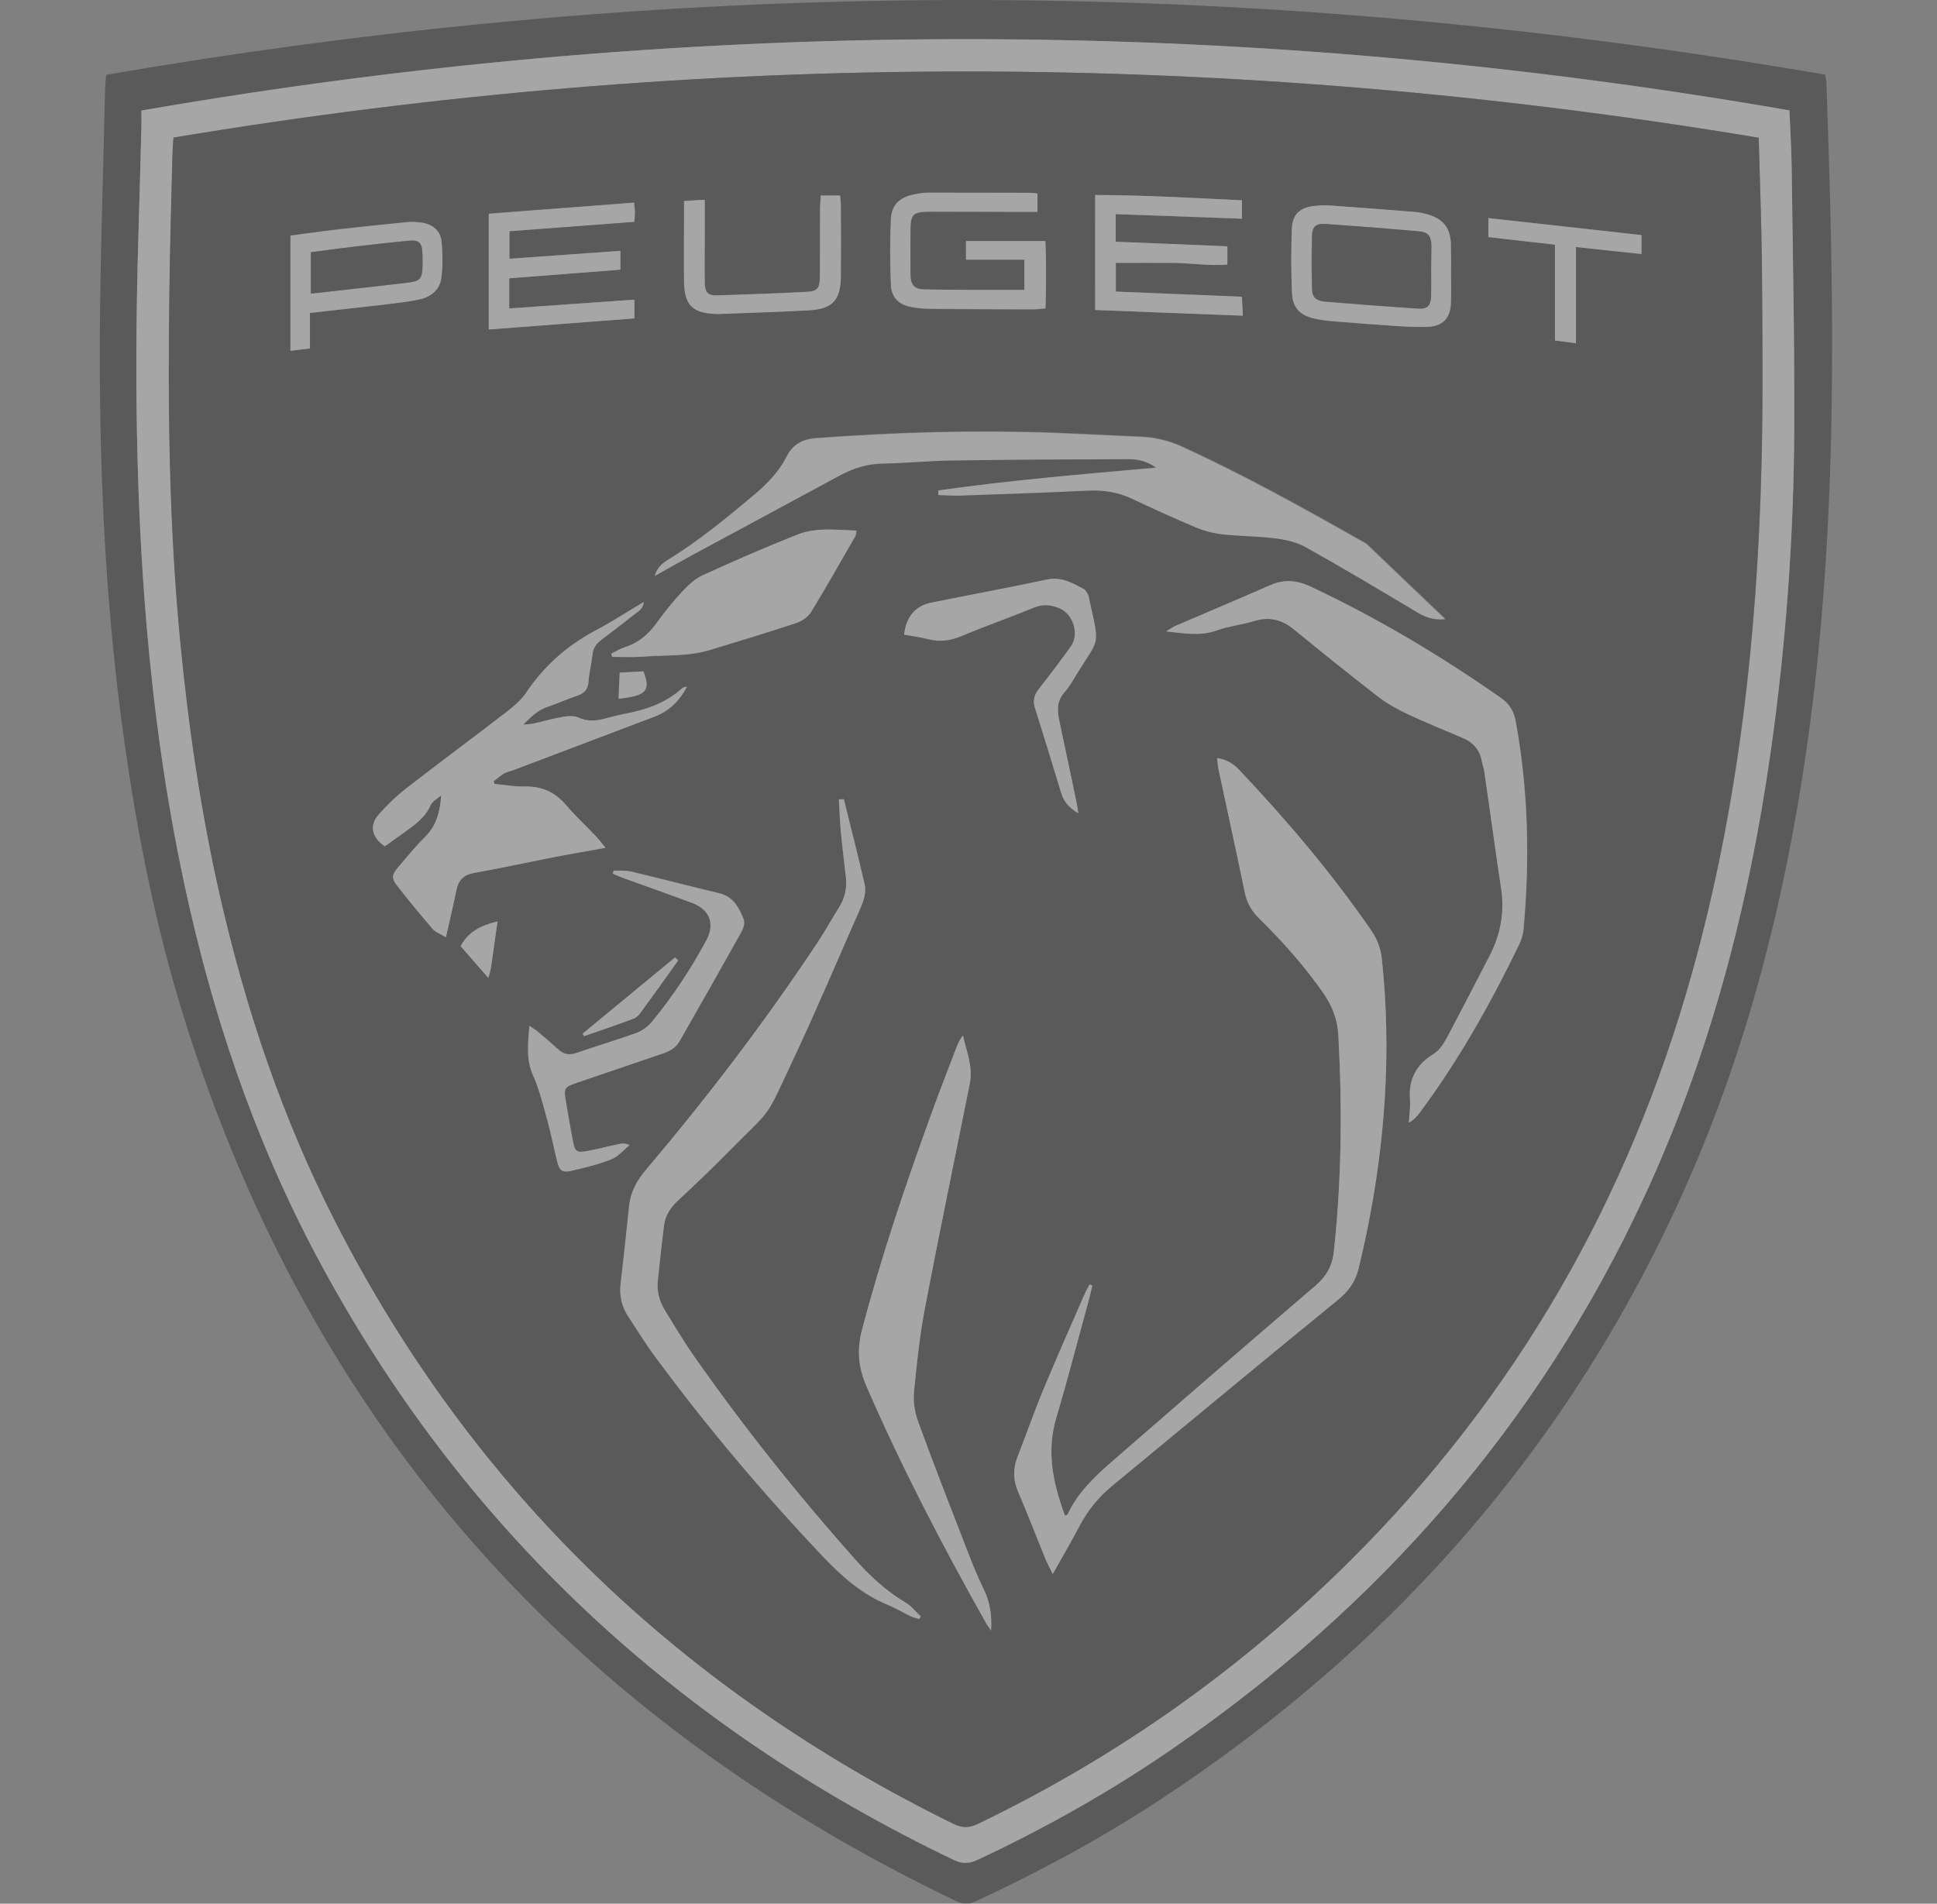<svg width="59" height="58" viewBox="0 0 59 58" fill="none" xmlns="http://www.w3.org/2000/svg">
<rect x="0" y="0" width="59" height="58" fill="#808080" stroke="none"/>
<g id="Group 36" opacity="0.3">
<g id="Group">
<path id="Vector" d="M3.236 2.28C10.989 0.94 18.775 0.178 26.623 0.027C36.349 -0.158 46.002 0.621 55.593 2.275C55.61 2.381 55.632 2.465 55.632 2.549C55.75 5.879 55.845 9.203 55.789 12.533C55.733 15.964 55.52 19.383 55.032 22.786C54.399 27.198 53.34 31.491 51.585 35.6C48.121 43.701 42.605 50.074 35.256 54.884C33.49 56.039 31.64 57.036 29.728 57.922C29.515 58.023 29.347 58.029 29.128 57.922C17.435 52.328 9.492 43.459 5.613 31.032C4.755 28.285 4.194 25.471 3.791 22.618C3.185 18.34 3.006 14.035 3.045 9.719C3.068 7.37 3.152 5.027 3.202 2.678C3.208 2.56 3.219 2.432 3.236 2.28ZM4.307 3.368C4.307 3.586 4.312 3.738 4.307 3.895C4.279 5.049 4.245 6.199 4.211 7.353C4.099 11.255 4.138 15.151 4.464 19.041C4.688 21.665 5.047 24.271 5.596 26.85C6.442 30.835 7.726 34.67 9.643 38.274C14.066 46.571 20.613 52.63 29.067 56.678C29.33 56.801 29.538 56.779 29.79 56.661C31.87 55.685 33.86 54.559 35.749 53.258C41.999 48.947 46.837 43.426 50.055 36.525C52.067 32.209 53.255 27.657 53.928 22.954C54.393 19.697 54.634 16.418 54.651 13.127C54.668 10.453 54.606 7.779 54.573 5.1C54.567 4.534 54.528 3.967 54.505 3.368C46.383 1.955 38.221 1.232 29.997 1.198C21.387 1.159 12.838 1.882 4.307 3.368Z" fill="black"/>
<path id="Vector_2" d="M4.307 3.368C12.838 1.888 21.387 1.159 29.997 1.193C38.221 1.226 46.383 1.95 54.505 3.362C54.528 3.962 54.567 4.528 54.573 5.094C54.606 7.768 54.662 10.442 54.651 13.122C54.634 16.412 54.393 19.692 53.928 22.948C53.255 27.646 52.067 32.203 50.055 36.52C46.843 43.426 41.999 48.942 35.749 53.253C33.86 54.559 31.87 55.68 29.79 56.655C29.543 56.773 29.33 56.796 29.067 56.672C20.613 52.625 14.06 46.571 9.643 38.269C7.726 34.664 6.442 30.83 5.596 26.844C5.047 24.266 4.688 21.665 4.464 19.036C4.133 15.145 4.099 11.249 4.211 7.348C4.245 6.193 4.273 5.044 4.307 3.889C4.312 3.738 4.307 3.581 4.307 3.368ZM53.569 4.197C37.453 1.507 21.381 1.507 5.288 4.192C5.276 4.366 5.265 4.506 5.26 4.646C5.226 6.053 5.181 7.46 5.164 8.873C5.119 12.415 5.153 15.958 5.489 19.49C5.742 22.124 6.123 24.742 6.711 27.321C7.496 30.757 8.612 34.081 10.221 37.226C14.431 45.455 20.776 51.504 29.05 55.568C29.325 55.702 29.532 55.691 29.801 55.562C34.028 53.522 37.812 50.848 41.142 47.535C46.203 42.495 49.629 36.497 51.546 29.625C52.964 24.552 53.53 19.355 53.659 14.108C53.709 12.09 53.681 10.067 53.67 8.049C53.653 6.787 53.603 5.52 53.569 4.197Z" fill="white"/>
<path id="Vector_3" d="M53.569 4.197C53.603 5.52 53.653 6.787 53.665 8.048C53.681 10.066 53.704 12.09 53.653 14.108C53.525 19.355 52.953 24.552 51.54 29.625C49.623 36.497 46.198 42.495 41.136 47.535C37.812 50.848 34.028 53.522 29.796 55.562C29.527 55.691 29.319 55.702 29.044 55.568C20.77 51.504 14.425 45.461 10.215 37.226C8.606 34.081 7.491 30.757 6.706 27.321C6.117 24.736 5.736 22.124 5.484 19.489C5.147 15.958 5.108 12.415 5.159 8.872C5.175 7.465 5.22 6.058 5.254 4.646C5.26 4.506 5.271 4.365 5.282 4.192C21.376 1.506 37.447 1.506 53.569 4.197ZM32.066 47.955C32.374 47.411 32.643 46.946 32.896 46.47C33.142 46.01 33.456 45.618 33.86 45.287C36.153 43.398 38.44 41.497 40.743 39.614C41.069 39.35 41.282 39.059 41.383 38.65C41.797 36.946 42.066 35.219 42.179 33.47C42.268 32.046 42.24 30.628 42.089 29.21C42.055 28.885 41.943 28.604 41.764 28.346C40.559 26.598 39.185 24.983 37.728 23.442C37.559 23.262 37.358 23.144 37.072 23.1C37.089 23.234 37.094 23.346 37.117 23.453C37.386 24.703 37.66 25.953 37.918 27.209C37.98 27.517 38.12 27.758 38.344 27.977C39.067 28.689 39.734 29.44 40.318 30.275C40.587 30.662 40.743 31.082 40.766 31.547C40.884 33.75 40.867 35.953 40.626 38.151C40.575 38.594 40.39 38.902 40.054 39.188C37.974 40.959 35.911 42.753 33.854 44.547C33.327 45.007 32.823 45.489 32.52 46.139C32.509 46.161 32.475 46.167 32.441 46.184C32.072 45.208 31.864 44.233 32.178 43.185C32.526 42.013 32.834 40.83 33.154 39.653C33.198 39.491 33.232 39.328 33.271 39.171C33.243 39.16 33.215 39.149 33.187 39.137C33.125 39.255 33.058 39.373 33.008 39.496C32.599 40.438 32.184 41.368 31.791 42.316C31.511 43 31.264 43.695 30.995 44.384C30.855 44.749 30.855 45.091 31.012 45.455C31.309 46.145 31.578 46.851 31.864 47.546C31.915 47.658 31.971 47.765 32.066 47.955ZM25.703 24.35C25.653 24.355 25.603 24.355 25.552 24.361C25.569 24.697 25.58 25.028 25.614 25.364C25.659 25.818 25.715 26.267 25.765 26.721C25.804 27.057 25.737 27.371 25.552 27.657C25.339 27.993 25.148 28.341 24.93 28.677C23.327 31.099 21.572 33.408 19.689 35.623C19.403 35.959 19.206 36.318 19.156 36.761C19.078 37.551 18.988 38.341 18.898 39.132C18.859 39.485 18.932 39.81 19.128 40.107C19.403 40.522 19.661 40.948 19.958 41.346C21.527 43.476 23.237 45.494 25.059 47.423C25.631 48.028 26.242 48.572 27.021 48.891C27.267 48.992 27.503 49.132 27.744 49.25C27.822 49.289 27.907 49.306 27.991 49.329C28.007 49.301 28.024 49.273 28.041 49.25C27.89 49.11 27.761 48.942 27.587 48.835C26.982 48.477 26.471 48.006 26.012 47.479C24.274 45.517 22.643 43.476 21.14 41.329C20.821 40.875 20.541 40.399 20.249 39.928C20.081 39.653 19.997 39.356 20.03 39.031C20.092 38.465 20.148 37.899 20.221 37.338C20.26 37.03 20.423 36.789 20.653 36.576C21.163 36.099 21.667 35.623 22.155 35.124C23.568 33.689 23.254 34.21 24.168 32.259C24.874 30.757 25.518 29.221 26.191 27.702C26.303 27.45 26.393 27.192 26.326 26.917C26.13 26.054 25.911 25.202 25.703 24.35ZM28.579 14.943C28.585 14.983 28.585 15.022 28.59 15.067C28.815 15.072 29.033 15.095 29.258 15.084C30.552 15.039 31.842 14.994 33.137 14.932C33.602 14.91 34.039 14.977 34.465 15.168C35.11 15.465 35.755 15.767 36.41 16.042C36.668 16.148 36.949 16.227 37.223 16.261C37.761 16.322 38.305 16.317 38.838 16.384C39.157 16.423 39.493 16.496 39.768 16.647C40.906 17.287 42.033 17.959 43.154 18.626C43.401 18.772 43.636 18.884 44.029 18.851C43.199 18.06 42.431 17.326 41.663 16.591C41.612 16.541 41.545 16.507 41.483 16.474C39.69 15.459 37.89 14.456 36.012 13.598C35.603 13.413 35.183 13.312 34.74 13.295C33.871 13.262 33.008 13.211 32.139 13.178C29.706 13.088 27.279 13.161 24.851 13.34C24.431 13.374 24.156 13.536 23.971 13.895C23.719 14.388 23.343 14.764 22.923 15.111C22.116 15.784 21.303 16.457 20.406 17.012C20.221 17.124 20.036 17.247 19.952 17.533C20.361 17.303 20.72 17.102 21.079 16.905C22.592 16.087 24.106 15.274 25.619 14.456C26.012 14.243 26.427 14.119 26.881 14.108C27.593 14.091 28.299 14.018 29.011 14.013C30.805 13.99 32.593 13.979 34.387 13.973C34.695 13.973 34.981 14.058 35.233 14.237C32.996 14.444 30.782 14.629 28.579 14.943ZM13.438 24.232C13.41 24.708 13.309 25.123 12.979 25.46C12.676 25.762 12.401 26.093 12.127 26.418C11.93 26.648 11.914 26.755 12.093 26.984C12.44 27.433 12.805 27.87 13.175 28.302C13.264 28.408 13.421 28.459 13.578 28.554C13.696 28.033 13.808 27.578 13.898 27.119C13.96 26.822 14.111 26.654 14.425 26.598C15.249 26.446 16.067 26.267 16.891 26.11C17.385 26.015 17.884 25.93 18.439 25.83C18.31 25.673 18.226 25.561 18.13 25.46C17.833 25.151 17.519 24.86 17.244 24.535C16.908 24.137 16.505 23.946 15.978 23.963C15.675 23.968 15.367 23.912 15.058 23.884C15.047 23.856 15.036 23.828 15.03 23.8C15.137 23.722 15.238 23.632 15.35 23.565C15.434 23.514 15.535 23.498 15.63 23.464C17.065 22.92 18.5 22.376 19.935 21.833C20.389 21.665 20.698 21.345 20.922 20.925C20.86 20.925 20.804 20.941 20.765 20.975C20.26 21.435 19.649 21.637 18.994 21.754C18.786 21.794 18.579 21.855 18.371 21.906C18.119 21.967 17.878 21.978 17.626 21.866C17.497 21.81 17.323 21.81 17.177 21.833C16.869 21.883 16.566 21.973 16.264 22.04C16.179 22.057 16.095 22.062 15.933 22.079C16.191 21.816 16.392 21.631 16.673 21.536C16.97 21.435 17.256 21.306 17.553 21.205C17.777 21.126 17.912 21.014 17.923 20.756C17.934 20.487 18.012 20.224 18.041 19.955C18.063 19.753 18.153 19.613 18.31 19.495C18.663 19.232 19.01 18.963 19.358 18.688C19.459 18.609 19.576 18.542 19.605 18.34C19.078 18.654 18.612 18.957 18.125 19.215C17.261 19.669 16.566 20.291 16.023 21.104C15.871 21.334 15.641 21.524 15.423 21.693C14.397 22.483 13.36 23.256 12.334 24.047C12.042 24.271 11.779 24.54 11.532 24.815C11.241 25.14 11.314 25.516 11.717 25.785C11.914 25.645 12.121 25.493 12.328 25.348C12.642 25.123 12.951 24.905 13.113 24.529C13.169 24.406 13.326 24.327 13.438 24.232ZM35.519 19.237C36.091 19.299 36.567 19.383 37.061 19.209C37.431 19.075 37.84 19.035 38.215 18.918C38.669 18.778 39.045 18.878 39.409 19.17C40.261 19.86 41.114 20.549 41.977 21.222C42.24 21.429 42.543 21.597 42.851 21.743C43.417 22.006 44.001 22.242 44.572 22.489C44.886 22.623 45.077 22.847 45.138 23.184C45.161 23.296 45.2 23.402 45.217 23.514C45.385 24.697 45.548 25.88 45.727 27.063C45.839 27.791 45.71 28.475 45.374 29.126C44.942 29.955 44.516 30.796 44.073 31.62C43.972 31.805 43.843 32.001 43.675 32.108C43.137 32.439 42.902 32.893 42.952 33.515C42.969 33.745 42.93 33.975 42.919 34.204C43.081 34.109 43.171 34.003 43.255 33.891C44.438 32.298 45.402 30.572 46.271 28.789C46.344 28.638 46.4 28.47 46.411 28.302C46.602 26.183 46.557 24.069 46.17 21.967C46.114 21.67 45.985 21.446 45.733 21.272C43.888 19.977 41.96 18.834 39.919 17.869C39.505 17.673 39.112 17.645 38.692 17.83C37.739 18.245 36.786 18.649 35.833 19.058C35.743 19.091 35.665 19.148 35.519 19.237ZM30.188 49.676C30.21 49.233 30.16 48.819 29.964 48.42C29.768 48.028 29.605 47.613 29.448 47.204C28.949 45.92 28.45 44.631 27.974 43.336C27.867 43.05 27.811 42.719 27.839 42.417C27.918 41.553 28.013 40.69 28.176 39.838C28.607 37.562 29.084 35.292 29.538 33.022C29.639 32.506 29.437 32.035 29.33 31.547C29.241 31.665 29.185 31.777 29.14 31.895C28.876 32.584 28.607 33.274 28.355 33.969C27.576 36.122 26.841 38.291 26.259 40.505C26.096 41.116 26.141 41.66 26.393 42.237C27.469 44.704 28.708 47.086 30.026 49.435C30.076 49.519 30.138 49.598 30.188 49.676ZM18.618 19.916C18.629 19.949 18.64 19.983 18.651 20.017C18.96 20.017 19.268 20.033 19.571 20.011C20.26 19.96 20.967 20.011 21.639 19.803C22.508 19.54 23.377 19.276 24.24 18.991C24.414 18.935 24.61 18.806 24.706 18.654C25.171 17.892 25.614 17.113 26.057 16.339C26.073 16.305 26.073 16.261 26.09 16.171C25.474 16.148 24.863 16.064 24.285 16.294C23.31 16.681 22.346 17.102 21.393 17.539C21.157 17.645 20.956 17.847 20.776 18.038C20.496 18.34 20.238 18.66 19.997 18.996C19.745 19.344 19.442 19.596 19.033 19.725C18.881 19.77 18.752 19.854 18.618 19.916ZM18.691 26.525C18.685 26.553 18.68 26.581 18.674 26.614C18.797 26.665 18.926 26.721 19.049 26.766C19.733 27.012 20.417 27.253 21.096 27.506C21.623 27.702 21.791 28.134 21.533 28.627C21.062 29.507 20.513 30.337 19.879 31.11C19.756 31.256 19.588 31.396 19.414 31.458C18.803 31.682 18.175 31.867 17.553 32.08C17.34 32.153 17.172 32.114 17.009 31.968C16.807 31.788 16.6 31.609 16.398 31.435C16.331 31.379 16.247 31.329 16.135 31.25C16.09 31.794 16.034 32.27 16.247 32.758C16.448 33.207 16.561 33.7 16.695 34.176C16.807 34.574 16.88 34.978 16.981 35.382C17.054 35.662 17.138 35.729 17.407 35.667C17.822 35.572 18.237 35.471 18.635 35.314C18.842 35.23 19.005 35.034 19.184 34.883C19.05 34.827 18.96 34.827 18.87 34.849C18.539 34.922 18.209 35.012 17.872 35.068C17.575 35.124 17.525 35.079 17.463 34.787C17.379 34.367 17.306 33.947 17.239 33.526C17.172 33.145 17.194 33.117 17.587 32.982C18.444 32.685 19.307 32.388 20.171 32.102C20.395 32.029 20.591 31.928 20.709 31.715C21.342 30.6 21.976 29.49 22.598 28.375C22.654 28.274 22.699 28.111 22.66 28.01C22.52 27.651 22.346 27.309 21.908 27.209C21.012 26.995 20.115 26.76 19.218 26.547C19.044 26.513 18.865 26.53 18.691 26.525ZM32.845 24.776C32.823 24.636 32.812 24.552 32.795 24.473C32.621 23.638 32.447 22.802 32.268 21.973C32.2 21.653 32.184 21.362 32.425 21.093C32.576 20.925 32.683 20.723 32.806 20.527C33.501 19.4 33.495 19.731 33.181 18.273C33.17 18.217 33.159 18.161 33.137 18.11C33.103 18.049 33.064 17.976 33.008 17.948C32.66 17.763 32.324 17.567 31.887 17.662C30.721 17.914 29.549 18.127 28.377 18.363C27.878 18.464 27.609 18.783 27.537 19.338C27.783 19.383 28.035 19.417 28.282 19.478C28.641 19.574 28.972 19.518 29.314 19.372C30.031 19.069 30.771 18.817 31.494 18.514C31.769 18.396 32.021 18.43 32.273 18.537C32.699 18.716 32.884 19.333 32.615 19.703C32.301 20.14 31.976 20.571 31.64 20.997C31.494 21.182 31.455 21.356 31.528 21.586C31.802 22.438 32.06 23.296 32.318 24.148C32.397 24.406 32.537 24.596 32.845 24.776ZM19.324 9.13C18.024 9.22 16.768 9.31 15.507 9.394C15.507 9.063 15.507 8.788 15.507 8.474C16.645 8.385 17.76 8.301 18.893 8.211C18.893 8.015 18.893 7.852 18.893 7.639C17.755 7.723 16.645 7.802 15.512 7.88C15.512 7.589 15.512 7.331 15.512 7.039C16.796 6.944 18.052 6.849 19.313 6.753C19.324 6.636 19.335 6.552 19.335 6.468C19.335 6.389 19.324 6.305 19.307 6.17C17.811 6.283 16.348 6.395 14.884 6.507C14.884 7.712 14.884 8.856 14.884 10.033C16.381 9.921 17.85 9.809 19.319 9.696C19.324 9.5 19.324 9.349 19.324 9.13ZM31.203 8.833C30.154 8.833 29.157 8.839 28.164 8.828C27.851 8.828 27.733 8.699 27.727 8.379C27.716 7.936 27.721 7.499 27.727 7.056C27.727 6.535 27.794 6.462 28.316 6.456C29.252 6.451 30.194 6.456 31.13 6.462C31.281 6.462 31.433 6.462 31.595 6.462C31.595 6.243 31.595 6.086 31.595 5.907C31.5 5.896 31.433 5.885 31.365 5.885C30.339 5.879 29.319 5.873 28.293 5.879C28.136 5.879 27.979 5.901 27.828 5.935C27.396 6.025 27.155 6.249 27.133 6.681C27.099 7.348 27.105 8.02 27.133 8.687C27.15 9.085 27.385 9.298 27.778 9.366C27.957 9.399 28.148 9.411 28.327 9.416C29.364 9.427 30.401 9.427 31.444 9.433C31.567 9.433 31.69 9.416 31.842 9.405C31.858 8.704 31.87 8.031 31.836 7.353C30.99 7.353 30.199 7.353 29.42 7.353C29.42 7.549 29.42 7.712 29.42 7.919C30.031 7.919 30.608 7.919 31.197 7.919C31.203 8.233 31.203 8.514 31.203 8.833ZM33.983 6.524C35.284 6.568 36.545 6.619 37.823 6.664C37.823 6.462 37.823 6.299 37.823 6.103C36.332 6.03 34.863 5.946 33.355 5.941C33.355 7.14 33.35 8.284 33.355 9.444C34.886 9.5 36.354 9.556 37.851 9.618C37.84 9.394 37.834 9.231 37.823 9.041C36.517 8.984 35.256 8.934 33.983 8.884C33.983 8.57 33.983 8.289 33.983 8.009C34.577 8.009 35.138 8.009 35.704 8.009C36.265 8.015 36.825 8.11 37.38 8.06C37.38 7.852 37.38 7.69 37.38 7.505C36.231 7.46 35.115 7.415 33.977 7.364C33.983 7.084 33.983 6.837 33.983 6.524ZM44.197 8.312C44.197 8.043 44.197 7.774 44.197 7.505C44.197 7.477 44.197 7.449 44.197 7.42C44.174 6.955 43.972 6.686 43.524 6.546C43.389 6.501 43.249 6.473 43.109 6.462C42.246 6.395 41.383 6.327 40.519 6.266C40.362 6.255 40.205 6.26 40.054 6.277C39.6 6.322 39.37 6.529 39.353 6.978C39.325 7.628 39.325 8.284 39.359 8.94C39.376 9.382 39.6 9.607 40.032 9.708C40.222 9.752 40.424 9.775 40.62 9.792C41.242 9.842 41.865 9.893 42.487 9.932C42.829 9.954 43.171 9.977 43.507 9.96C43.95 9.937 44.18 9.696 44.197 9.254C44.208 8.94 44.197 8.626 44.197 8.312ZM9.441 9.534C10.249 9.444 11 9.36 11.745 9.27C12.098 9.226 12.452 9.186 12.794 9.113C13.136 9.041 13.399 8.816 13.444 8.458C13.489 8.093 13.489 7.723 13.45 7.359C13.416 7.028 13.186 6.832 12.855 6.781C12.704 6.759 12.541 6.748 12.39 6.765C11.7 6.832 11.005 6.905 10.316 6.983C9.828 7.039 9.341 7.107 8.847 7.174C8.847 8.362 8.847 9.506 8.847 10.683C9.049 10.661 9.228 10.638 9.441 10.61C9.441 10.263 9.441 9.926 9.441 9.534ZM21.466 6.086C21.236 6.098 21.056 6.109 20.832 6.12C20.832 6.305 20.832 6.462 20.832 6.613C20.832 7.269 20.827 7.925 20.832 8.575C20.843 9.298 21.084 9.539 21.819 9.562C21.847 9.562 21.875 9.562 21.903 9.562C22.811 9.528 23.725 9.506 24.633 9.45C25.367 9.405 25.603 9.141 25.608 8.39C25.614 7.695 25.608 6.994 25.608 6.299C25.608 6.187 25.597 6.081 25.586 5.952C25.384 5.952 25.205 5.952 24.997 5.952C24.992 6.109 24.975 6.249 24.975 6.389C24.975 7.073 24.98 7.757 24.969 8.441C24.963 8.788 24.896 8.872 24.543 8.889C23.646 8.934 22.755 8.968 21.858 8.996C21.544 9.007 21.466 8.917 21.46 8.581C21.454 8.228 21.46 7.869 21.46 7.516C21.466 7.067 21.466 6.613 21.466 6.086ZM49.998 7.163C48.429 6.989 46.899 6.815 45.335 6.641C45.335 6.86 45.335 7.022 45.335 7.219C46.007 7.297 46.663 7.37 47.364 7.449C47.364 8.441 47.364 9.399 47.364 10.369C47.588 10.397 47.767 10.425 48.003 10.453C48.003 9.461 48.003 8.514 48.003 7.521C48.698 7.594 49.343 7.662 49.998 7.734C49.998 7.533 49.998 7.381 49.998 7.163ZM20.658 29.26C20.625 29.227 20.597 29.199 20.563 29.165C19.627 29.939 18.685 30.712 17.749 31.486C17.76 31.514 17.777 31.536 17.788 31.564C18.293 31.39 18.797 31.217 19.296 31.032C19.369 31.004 19.442 30.942 19.492 30.875C19.885 30.342 20.272 29.804 20.658 29.26ZM15.154 28.072C14.638 28.201 14.257 28.391 14.033 28.829C14.324 29.165 14.582 29.456 14.873 29.793C14.913 29.653 14.941 29.574 14.952 29.496C15.019 29.047 15.081 28.604 15.154 28.072ZM18.876 20.493C18.865 20.79 18.853 21.037 18.842 21.289C19.689 21.199 19.823 21.048 19.599 20.454C19.386 20.465 19.162 20.476 18.876 20.493Z" fill="black"/>
<path id="Vector_4" d="M32.066 47.955C31.971 47.765 31.915 47.653 31.864 47.54C31.578 46.845 31.309 46.139 31.012 45.45C30.855 45.085 30.855 44.737 30.995 44.379C31.264 43.689 31.505 42.994 31.791 42.31C32.184 41.363 32.599 40.427 33.008 39.491C33.064 39.367 33.125 39.25 33.187 39.132C33.215 39.143 33.243 39.154 33.271 39.166C33.232 39.328 33.198 39.491 33.154 39.648C32.828 40.825 32.526 42.013 32.178 43.179C31.864 44.222 32.077 45.203 32.441 46.178C32.47 46.161 32.509 46.156 32.52 46.133C32.823 45.483 33.327 45.001 33.854 44.541C35.917 42.748 37.98 40.959 40.054 39.182C40.39 38.896 40.575 38.588 40.626 38.145C40.867 35.948 40.884 33.745 40.766 31.542C40.744 31.076 40.581 30.656 40.318 30.269C39.74 29.434 39.068 28.683 38.344 27.971C38.126 27.752 37.986 27.511 37.918 27.203C37.66 25.947 37.386 24.703 37.117 23.447C37.094 23.341 37.089 23.229 37.072 23.094C37.352 23.139 37.554 23.257 37.728 23.436C39.185 24.977 40.559 26.592 41.764 28.341C41.943 28.604 42.055 28.879 42.089 29.204C42.24 30.622 42.268 32.041 42.179 33.465C42.072 35.214 41.797 36.94 41.383 38.644C41.282 39.059 41.069 39.345 40.744 39.608C38.44 41.486 36.153 43.387 33.86 45.281C33.462 45.612 33.142 46.004 32.896 46.464C32.643 46.946 32.374 47.411 32.066 47.955Z" fill="white"/>
<path id="Vector_5" d="M25.703 24.35C25.916 25.202 26.13 26.054 26.331 26.912C26.399 27.186 26.309 27.444 26.197 27.696C25.524 29.216 24.88 30.752 24.173 32.254C23.259 34.205 23.573 33.683 22.161 35.118C21.673 35.617 21.169 36.094 20.658 36.57C20.429 36.783 20.266 37.024 20.227 37.333C20.154 37.899 20.098 38.459 20.036 39.026C20.003 39.351 20.087 39.648 20.255 39.922C20.546 40.393 20.827 40.87 21.146 41.324C22.648 43.471 24.28 45.517 26.017 47.473C26.483 48 26.987 48.471 27.593 48.83C27.766 48.931 27.895 49.105 28.047 49.245C28.03 49.273 28.013 49.301 27.996 49.323C27.912 49.295 27.828 49.278 27.75 49.245C27.509 49.127 27.273 48.987 27.026 48.886C26.247 48.561 25.636 48.017 25.064 47.417C23.243 45.495 21.538 43.476 19.963 41.341C19.666 40.943 19.408 40.517 19.134 40.102C18.943 39.805 18.865 39.48 18.904 39.126C18.994 38.336 19.083 37.546 19.162 36.755C19.206 36.312 19.403 35.954 19.694 35.617C21.567 33.403 23.327 31.093 24.93 28.672C25.148 28.341 25.339 27.988 25.552 27.652C25.737 27.36 25.804 27.052 25.765 26.715C25.715 26.261 25.653 25.813 25.614 25.359C25.58 25.028 25.575 24.692 25.552 24.355C25.603 24.355 25.653 24.35 25.703 24.35Z" fill="white"/>
<path id="Vector_6" d="M28.579 14.943C30.782 14.63 32.996 14.444 35.222 14.254C34.97 14.069 34.678 13.985 34.376 13.99C32.582 13.996 30.793 14.002 29 14.03C28.288 14.041 27.581 14.114 26.869 14.125C26.415 14.136 26.006 14.259 25.608 14.473C24.095 15.291 22.581 16.104 21.068 16.922C20.709 17.118 20.35 17.32 19.941 17.55C20.025 17.259 20.21 17.141 20.395 17.029C21.292 16.474 22.105 15.807 22.912 15.128C23.332 14.781 23.713 14.4 23.96 13.912C24.145 13.553 24.414 13.391 24.84 13.357C27.267 13.172 29.695 13.105 32.128 13.194C32.996 13.228 33.86 13.273 34.729 13.312C35.177 13.329 35.597 13.43 36.001 13.615C37.879 14.473 39.678 15.476 41.472 16.491C41.534 16.524 41.601 16.558 41.652 16.608C42.42 17.343 43.188 18.077 44.017 18.867C43.63 18.901 43.389 18.789 43.143 18.643C42.022 17.971 40.901 17.303 39.757 16.664C39.482 16.513 39.146 16.44 38.826 16.401C38.294 16.334 37.745 16.339 37.212 16.278C36.937 16.244 36.657 16.171 36.399 16.059C35.743 15.784 35.099 15.487 34.454 15.184C34.028 14.988 33.591 14.927 33.125 14.949C31.831 15.011 30.541 15.056 29.246 15.1C29.028 15.106 28.803 15.089 28.579 15.084C28.585 15.022 28.585 14.983 28.579 14.943Z" fill="white"/>
<path id="Vector_7" d="M13.438 24.232C13.332 24.328 13.175 24.406 13.119 24.529C12.956 24.905 12.642 25.124 12.334 25.348C12.127 25.499 11.919 25.645 11.723 25.785C11.319 25.511 11.246 25.14 11.538 24.815C11.785 24.541 12.048 24.277 12.34 24.047C13.36 23.251 14.402 22.483 15.428 21.693C15.652 21.519 15.877 21.329 16.028 21.104C16.572 20.292 17.273 19.675 18.13 19.215C18.618 18.957 19.083 18.655 19.61 18.341C19.588 18.543 19.464 18.616 19.363 18.688C19.016 18.957 18.668 19.232 18.315 19.496C18.158 19.613 18.063 19.753 18.046 19.955C18.018 20.224 17.945 20.488 17.928 20.757C17.917 21.015 17.783 21.133 17.558 21.205C17.261 21.306 16.976 21.435 16.678 21.536C16.398 21.631 16.191 21.816 15.938 22.08C16.095 22.063 16.185 22.063 16.269 22.041C16.572 21.973 16.875 21.884 17.183 21.833C17.329 21.811 17.502 21.805 17.631 21.867C17.884 21.979 18.125 21.968 18.377 21.906C18.584 21.856 18.792 21.794 18.999 21.755C19.649 21.631 20.266 21.435 20.77 20.976C20.81 20.942 20.86 20.925 20.927 20.925C20.703 21.34 20.395 21.659 19.941 21.833C18.506 22.377 17.071 22.921 15.636 23.464C15.54 23.498 15.44 23.52 15.355 23.565C15.243 23.633 15.142 23.722 15.036 23.801C15.047 23.829 15.058 23.857 15.064 23.885C15.372 23.913 15.675 23.969 15.983 23.963C16.51 23.952 16.914 24.137 17.25 24.535C17.525 24.86 17.844 25.152 18.136 25.46C18.231 25.561 18.315 25.673 18.444 25.83C17.889 25.931 17.39 26.015 16.897 26.11C16.073 26.273 15.255 26.452 14.431 26.598C14.117 26.654 13.965 26.822 13.904 27.119C13.808 27.579 13.702 28.033 13.584 28.554C13.427 28.459 13.276 28.409 13.18 28.302C12.805 27.87 12.446 27.433 12.098 26.985C11.919 26.755 11.936 26.648 12.132 26.419C12.407 26.093 12.681 25.763 12.984 25.46C13.304 25.124 13.405 24.709 13.438 24.232Z" fill="white"/>
<path id="Vector_8" d="M35.519 19.237C35.67 19.148 35.743 19.091 35.827 19.058C36.78 18.649 37.739 18.245 38.686 17.83C39.107 17.645 39.499 17.673 39.914 17.869C41.954 18.828 43.883 19.977 45.727 21.272C45.979 21.451 46.108 21.67 46.164 21.967C46.551 24.069 46.596 26.183 46.405 28.302C46.389 28.47 46.338 28.638 46.265 28.789C45.402 30.572 44.438 32.293 43.249 33.891C43.165 34.003 43.075 34.109 42.913 34.204C42.924 33.975 42.963 33.745 42.947 33.515C42.896 32.887 43.132 32.433 43.67 32.108C43.838 32.001 43.972 31.805 44.068 31.62C44.511 30.791 44.937 29.955 45.368 29.126C45.705 28.475 45.834 27.791 45.721 27.063C45.542 25.88 45.385 24.697 45.211 23.514C45.194 23.402 45.155 23.296 45.133 23.184C45.071 22.847 44.875 22.623 44.567 22.489C43.989 22.242 43.412 22.012 42.846 21.743C42.543 21.597 42.24 21.429 41.971 21.222C41.102 20.549 40.25 19.865 39.404 19.17C39.045 18.878 38.664 18.783 38.21 18.918C37.829 19.035 37.425 19.075 37.055 19.209C36.567 19.383 36.091 19.299 35.519 19.237Z" fill="white"/>
<path id="Vector_9" d="M30.188 49.676C30.132 49.598 30.07 49.519 30.026 49.435C28.708 47.092 27.464 44.709 26.393 42.237C26.141 41.66 26.096 41.111 26.259 40.505C26.841 38.285 27.576 36.122 28.355 33.969C28.607 33.274 28.876 32.584 29.14 31.895C29.185 31.777 29.241 31.665 29.33 31.547C29.442 32.035 29.644 32.506 29.538 33.022C29.084 35.292 28.613 37.562 28.176 39.838C28.013 40.69 27.923 41.553 27.839 42.417C27.811 42.719 27.867 43.05 27.974 43.336C28.445 44.631 28.949 45.915 29.448 47.204C29.605 47.613 29.773 48.028 29.964 48.42C30.16 48.813 30.216 49.233 30.188 49.676Z" fill="white"/>
<path id="Vector_10" d="M18.618 19.916C18.753 19.848 18.887 19.764 19.027 19.719C19.436 19.59 19.739 19.338 19.991 18.991C20.232 18.654 20.49 18.335 20.77 18.032C20.95 17.841 21.157 17.64 21.387 17.533C22.34 17.096 23.304 16.675 24.28 16.289C24.857 16.059 25.468 16.143 26.085 16.165C26.068 16.255 26.073 16.305 26.051 16.334C25.603 17.107 25.165 17.892 24.7 18.649C24.605 18.8 24.414 18.929 24.235 18.985C23.372 19.271 22.503 19.534 21.634 19.798C20.956 20.005 20.255 19.949 19.565 20.005C19.263 20.028 18.954 20.011 18.646 20.011C18.635 19.983 18.629 19.949 18.618 19.916Z" fill="white"/>
<path id="Vector_11" d="M18.691 26.525C18.865 26.53 19.044 26.514 19.206 26.553C20.103 26.766 21 27.001 21.897 27.214C22.334 27.321 22.508 27.657 22.648 28.016C22.688 28.117 22.643 28.274 22.587 28.38C21.965 29.496 21.331 30.611 20.698 31.721C20.58 31.934 20.378 32.035 20.16 32.108C19.296 32.4 18.439 32.697 17.575 32.988C17.183 33.123 17.166 33.151 17.228 33.532C17.301 33.952 17.373 34.373 17.452 34.793C17.508 35.085 17.564 35.124 17.861 35.074C18.198 35.012 18.528 34.922 18.859 34.855C18.949 34.838 19.044 34.833 19.173 34.889C18.988 35.034 18.831 35.236 18.623 35.32C18.231 35.477 17.811 35.578 17.396 35.673C17.127 35.735 17.043 35.668 16.97 35.388C16.869 34.989 16.791 34.58 16.684 34.182C16.549 33.706 16.437 33.212 16.235 32.764C16.017 32.276 16.079 31.8 16.123 31.256C16.235 31.335 16.32 31.379 16.387 31.441C16.594 31.615 16.802 31.789 16.998 31.974C17.16 32.119 17.329 32.159 17.542 32.086C18.158 31.873 18.786 31.688 19.403 31.463C19.576 31.396 19.75 31.262 19.868 31.116C20.501 30.342 21.051 29.513 21.522 28.633C21.779 28.145 21.611 27.708 21.084 27.512C20.406 27.259 19.722 27.018 19.038 26.772C18.909 26.727 18.786 26.671 18.663 26.62C18.68 26.581 18.685 26.553 18.691 26.525Z" fill="white"/>
<path id="Vector_12" d="M32.845 24.776C32.537 24.597 32.397 24.4 32.318 24.142C32.06 23.285 31.797 22.433 31.528 21.581C31.455 21.351 31.494 21.177 31.64 20.992C31.976 20.566 32.301 20.134 32.615 19.697C32.884 19.327 32.694 18.711 32.273 18.531C32.021 18.425 31.774 18.397 31.494 18.509C30.771 18.806 30.031 19.064 29.314 19.366C28.972 19.512 28.641 19.563 28.282 19.473C28.035 19.411 27.783 19.378 27.537 19.333C27.609 18.778 27.878 18.458 28.377 18.357C29.543 18.122 30.721 17.903 31.887 17.657C32.324 17.561 32.66 17.758 33.008 17.943C33.064 17.971 33.103 18.044 33.137 18.105C33.165 18.156 33.17 18.212 33.181 18.268C33.495 19.725 33.501 19.395 32.806 20.521C32.688 20.717 32.576 20.919 32.425 21.087C32.184 21.357 32.2 21.648 32.268 21.968C32.447 22.803 32.621 23.632 32.795 24.468C32.812 24.552 32.823 24.636 32.845 24.776Z" fill="white"/>
<path id="Vector_13" d="M19.324 9.13C19.324 9.343 19.324 9.495 19.324 9.702C17.85 9.814 16.387 9.926 14.89 10.039C14.89 8.867 14.89 7.723 14.89 6.513C16.353 6.401 17.822 6.288 19.313 6.176C19.324 6.311 19.341 6.389 19.341 6.473C19.341 6.557 19.33 6.642 19.319 6.759C18.057 6.855 16.802 6.95 15.518 7.045C15.518 7.337 15.518 7.595 15.518 7.886C16.65 7.802 17.76 7.723 18.898 7.645C18.898 7.864 18.898 8.026 18.898 8.217C17.766 8.306 16.65 8.391 15.512 8.48C15.512 8.789 15.512 9.069 15.512 9.4C16.768 9.31 18.018 9.22 19.324 9.13Z" fill="white"/>
<path id="Vector_14" d="M31.203 8.833C31.203 8.514 31.203 8.233 31.203 7.908C30.608 7.908 30.037 7.908 29.426 7.908C29.426 7.701 29.426 7.538 29.426 7.342C30.205 7.342 30.995 7.342 31.842 7.342C31.875 8.02 31.864 8.693 31.847 9.394C31.696 9.405 31.573 9.422 31.449 9.422C30.412 9.422 29.375 9.416 28.332 9.405C28.148 9.405 27.962 9.388 27.783 9.354C27.391 9.287 27.155 9.069 27.139 8.676C27.11 8.009 27.11 7.336 27.139 6.669C27.161 6.238 27.402 6.013 27.834 5.924C27.985 5.89 28.142 5.868 28.299 5.868C29.325 5.868 30.345 5.873 31.371 5.873C31.438 5.873 31.505 5.884 31.601 5.896C31.601 6.075 31.601 6.238 31.601 6.451C31.438 6.451 31.287 6.451 31.135 6.451C30.199 6.451 29.258 6.445 28.321 6.445C27.8 6.445 27.733 6.524 27.733 7.045C27.733 7.488 27.727 7.925 27.733 8.368C27.738 8.687 27.856 8.816 28.17 8.816C29.162 8.839 30.154 8.833 31.203 8.833Z" fill="white"/>
<path id="Vector_15" d="M33.983 6.524C33.983 6.838 33.983 7.084 33.983 7.365C35.121 7.409 36.236 7.454 37.386 7.505C37.386 7.695 37.386 7.852 37.386 8.06C36.831 8.11 36.27 8.009 35.71 8.009C35.143 8.004 34.577 8.009 33.989 8.009C33.989 8.289 33.989 8.564 33.989 8.884C35.261 8.934 36.522 8.99 37.829 9.041C37.84 9.226 37.845 9.388 37.857 9.618C36.36 9.562 34.891 9.506 33.361 9.444C33.355 8.284 33.361 7.14 33.361 5.941C34.869 5.946 36.337 6.03 37.829 6.103C37.829 6.299 37.829 6.462 37.829 6.664C36.545 6.613 35.289 6.569 33.983 6.524Z" fill="white"/>
<path id="Vector_16" d="M44.197 8.312C44.197 8.626 44.208 8.94 44.191 9.248C44.169 9.691 43.939 9.932 43.502 9.955C43.165 9.971 42.818 9.949 42.481 9.927C41.859 9.887 41.237 9.837 40.615 9.786C40.418 9.77 40.217 9.747 40.026 9.702C39.594 9.601 39.376 9.377 39.353 8.934C39.325 8.284 39.325 7.628 39.348 6.972C39.364 6.524 39.6 6.317 40.048 6.272C40.205 6.255 40.362 6.249 40.514 6.26C41.377 6.322 42.24 6.384 43.103 6.457C43.244 6.468 43.384 6.502 43.518 6.541C43.967 6.681 44.169 6.95 44.191 7.415C44.191 7.443 44.191 7.471 44.191 7.499C44.202 7.774 44.202 8.043 44.197 8.312ZM43.591 8.262C43.591 8.004 43.597 7.752 43.591 7.494C43.58 7.185 43.49 7.073 43.193 7.051C42.246 6.967 41.298 6.894 40.351 6.827C40.088 6.81 39.964 6.905 39.959 7.163C39.942 7.718 39.942 8.267 39.959 8.822C39.964 9.063 40.093 9.17 40.346 9.192C41.293 9.271 42.24 9.338 43.188 9.405C43.474 9.422 43.569 9.321 43.58 9.035C43.602 8.772 43.591 8.514 43.591 8.262Z" fill="white"/>
<path id="Vector_17" d="M9.441 9.534C9.441 9.921 9.441 10.257 9.441 10.616C9.228 10.644 9.049 10.661 8.847 10.689C8.847 9.506 8.847 8.363 8.847 7.18C9.341 7.118 9.828 7.045 10.316 6.989C11.005 6.911 11.7 6.838 12.39 6.771C12.541 6.754 12.704 6.765 12.855 6.787C13.186 6.838 13.416 7.034 13.45 7.365C13.483 7.729 13.489 8.099 13.444 8.463C13.399 8.822 13.136 9.041 12.794 9.119C12.446 9.198 12.093 9.231 11.745 9.276C11 9.36 10.249 9.444 9.441 9.534ZM9.469 8.946C9.789 8.912 10.052 8.878 10.322 8.85C11.039 8.772 11.757 8.693 12.474 8.604C12.788 8.564 12.855 8.475 12.867 8.161C12.872 8.021 12.872 7.875 12.867 7.735C12.855 7.382 12.766 7.303 12.429 7.337C11.908 7.387 11.387 7.443 10.865 7.505C10.406 7.561 9.946 7.623 9.469 7.684C9.469 8.11 9.469 8.497 9.469 8.946Z" fill="white"/>
<path id="Vector_18" d="M21.466 6.087C21.466 6.614 21.466 7.068 21.466 7.522C21.466 7.875 21.46 8.234 21.466 8.587C21.471 8.918 21.55 9.008 21.864 9.002C22.761 8.974 23.657 8.94 24.549 8.895C24.902 8.879 24.969 8.794 24.975 8.447C24.98 7.763 24.975 7.079 24.98 6.395C24.98 6.255 24.992 6.121 25.003 5.958C25.21 5.958 25.384 5.958 25.591 5.958C25.597 6.081 25.614 6.193 25.614 6.306C25.614 7.001 25.619 7.701 25.614 8.396C25.608 9.142 25.373 9.411 24.638 9.456C23.73 9.506 22.822 9.529 21.909 9.568C21.88 9.568 21.852 9.568 21.824 9.568C21.096 9.54 20.849 9.305 20.838 8.581C20.827 7.926 20.838 7.27 20.838 6.619C20.838 6.468 20.838 6.311 20.838 6.126C21.056 6.109 21.236 6.098 21.466 6.087Z" fill="white"/>
<path id="Vector_19" d="M49.998 7.163C49.998 7.381 49.998 7.538 49.998 7.74C49.343 7.673 48.698 7.6 48.003 7.527C48.003 8.519 48.003 9.467 48.003 10.459C47.767 10.425 47.588 10.403 47.364 10.375C47.364 9.405 47.364 8.441 47.364 7.454C46.663 7.376 46.007 7.303 45.335 7.224C45.335 7.028 45.335 6.866 45.335 6.647C46.893 6.815 48.429 6.989 49.998 7.163Z" fill="white"/>
<path id="Vector_20" d="M20.658 29.261C20.272 29.799 19.885 30.343 19.492 30.881C19.442 30.948 19.369 31.01 19.296 31.038C18.797 31.223 18.287 31.396 17.788 31.57C17.777 31.542 17.76 31.52 17.749 31.492C18.685 30.718 19.627 29.945 20.563 29.171C20.591 29.199 20.625 29.233 20.658 29.261Z" fill="white"/>
<path id="Vector_21" d="M15.154 28.072C15.081 28.599 15.019 29.047 14.952 29.496C14.941 29.574 14.912 29.653 14.873 29.793C14.582 29.456 14.324 29.165 14.032 28.828C14.257 28.391 14.632 28.201 15.154 28.072Z" fill="white"/>
<path id="Vector_22" d="M18.876 20.493C19.162 20.476 19.386 20.465 19.599 20.454C19.823 21.048 19.689 21.194 18.842 21.289C18.853 21.037 18.859 20.79 18.876 20.493Z" fill="white"/>
<path id="Vector_23" d="M43.591 8.262C43.591 8.519 43.597 8.772 43.591 9.03C43.58 9.315 43.479 9.416 43.199 9.399C42.252 9.338 41.304 9.265 40.357 9.186C40.105 9.164 39.976 9.058 39.97 8.816C39.953 8.262 39.953 7.712 39.97 7.157C39.976 6.905 40.099 6.804 40.362 6.821C41.31 6.888 42.257 6.961 43.205 7.045C43.502 7.073 43.591 7.18 43.602 7.488C43.597 7.746 43.591 8.004 43.591 8.262Z" fill="black"/>
<path id="Vector_24" d="M9.469 8.945C9.469 8.497 9.469 8.11 9.469 7.684C9.946 7.623 10.406 7.561 10.865 7.505C11.387 7.443 11.908 7.387 12.429 7.337C12.766 7.303 12.855 7.387 12.867 7.735C12.872 7.875 12.872 8.021 12.867 8.161C12.855 8.475 12.788 8.564 12.474 8.604C11.757 8.693 11.039 8.766 10.322 8.85C10.052 8.878 9.789 8.912 9.469 8.945Z" fill="black"/>
</g>
</g>
</svg>

